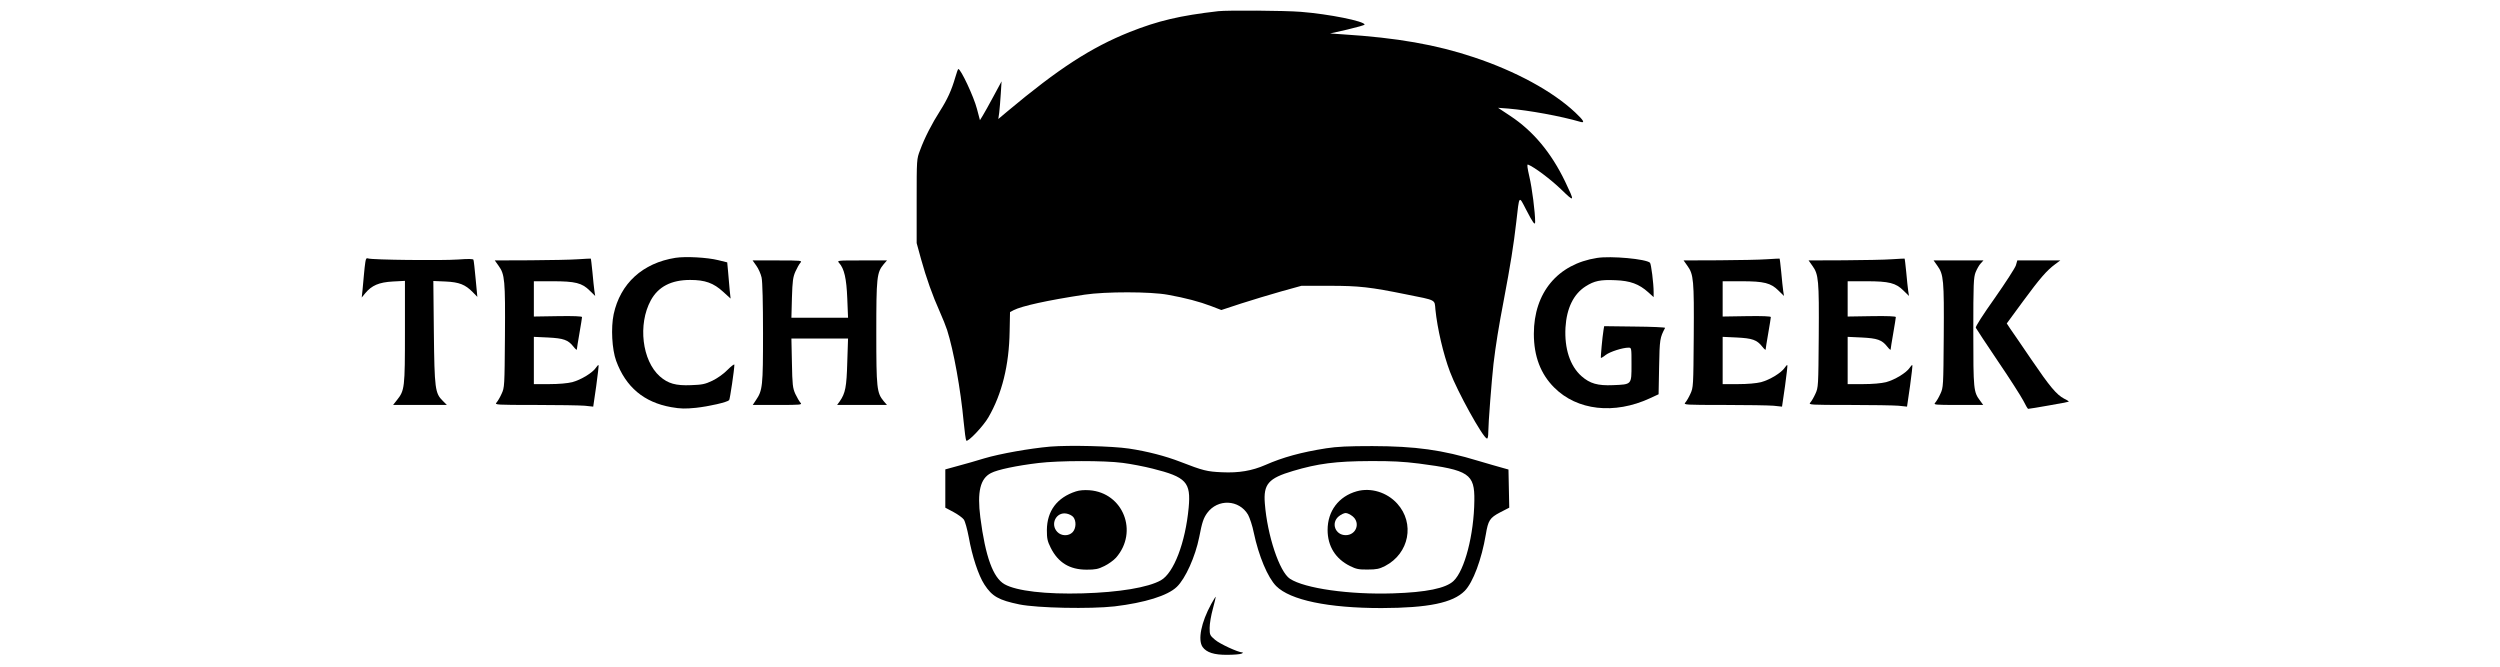 <?xml version="1.0" standalone="no"?>
<!DOCTYPE svg PUBLIC "-//W3C//DTD SVG 20010904//EN"
 "http://www.w3.org/TR/2001/REC-SVG-20010904/DTD/svg10.dtd">
<svg version="1.0" xmlns="http://www.w3.org/2000/svg"
 width="1920pt" height="512pt" viewBox="0 0 1920 512"
 preserveAspectRatio="xMidYMid meet">

<g transform="translate(0,512) scale(0.1,-0.1)"
fill="#000000" stroke="none">
<path d="M9355 5034 c-293 -34 -460 -73 -679 -160 -297 -119 -547 -281 -940
-610 l-69 -58 7 49 c3 28 9 93 12 145 l6 95 -62 -115 c-34 -63 -71 -130 -83
-149 l-21 -34 -23 87 c-24 93 -124 306 -143 306 -3 0 -13 -28 -23 -63 -29
-100 -61 -170 -117 -258 -62 -97 -119 -207 -154 -303 -26 -68 -26 -69 -26
-390 l0 -323 34 -124 c40 -144 87 -277 144 -404 22 -49 47 -112 56 -140 50
-157 104 -456 127 -705 7 -74 16 -139 20 -144 12 -14 131 111 170 179 104 179
159 401 163 659 l3 149 28 15 c63 32 256 75 545 119 159 24 506 24 640 -1 134
-24 243 -53 332 -87 l78 -30 152 50 c84 27 223 69 308 93 l155 43 215 0 c230
0 314 -10 590 -66 235 -47 217 -38 224 -117 15 -146 60 -340 112 -478 55 -148
250 -501 283 -512 7 -2 11 15 11 50 0 64 26 397 40 523 18 150 39 280 80 495
49 259 75 418 95 595 24 211 19 204 75 96 53 -103 70 -126 70 -95 0 74 -24
261 -44 345 -16 70 -20 99 -11 95 48 -18 175 -114 254 -190 106 -103 107 -99
31 60 -107 222 -245 387 -420 503 l-95 63 80 -6 c160 -14 398 -57 553 -102 37
-11 25 11 -41 73 -174 163 -456 316 -777 423 -290 97 -592 150 -1005 176
l-100 7 133 30 c72 17 132 34 132 38 0 26 -274 81 -489 98 -122 10 -563 13
-636 5z"/>
<path d="M5188 3140 c-253 -40 -424 -197 -475 -433 -22 -104 -13 -270 19 -358
74 -202 214 -319 423 -356 74 -13 108 -13 190 -5 101 11 241 43 255 59 6 7 40
235 40 272 0 7 -23 -10 -52 -39 -31 -32 -78 -65 -117 -84 -57 -27 -79 -31
-163 -34 -118 -5 -177 12 -240 67 -137 121 -170 400 -70 584 57 105 157 157
302 157 115 0 180 -23 255 -92 l56 -51 -7 64 c-3 35 -9 98 -12 139 l-7 75 -69
17 c-84 21 -250 30 -328 18z"/>
<path d="M12265 3139 c-302 -47 -485 -267 -485 -583 0 -172 52 -308 156 -412
176 -177 462 -209 735 -83 l67 31 4 211 c4 213 6 223 46 299 2 4 -103 9 -232
10 l-236 3 -5 -30 c-9 -55 -23 -210 -20 -214 2 -1 19 8 37 23 33 25 130 56
175 56 23 0 23 -1 23 -130 0 -156 3 -152 -142 -158 -118 -5 -177 12 -242 69
-88 78 -132 212 -123 374 9 148 62 257 155 316 66 42 113 52 227 47 115 -4
183 -29 254 -93 l41 -37 0 38 c0 67 -19 217 -28 226 -29 29 -300 54 -407 37z"/>
<path d="M2806 3108 c-3 -18 -8 -62 -11 -98 -3 -36 -8 -90 -11 -120 l-6 -55
27 33 c50 60 105 84 211 90 l94 5 0 -391 c0 -430 -2 -450 -61 -524 l-30 -38
206 0 207 0 -31 31 c-60 59 -64 92 -69 528 l-4 393 94 -4 c105 -5 151 -23 209
-82 l35 -36 -13 137 c-7 75 -14 142 -17 148 -2 7 -39 8 -117 2 -123 -9 -663
-3 -691 8 -13 5 -18 0 -22 -27z"/>
<path d="M4440 3129 c-52 -4 -218 -7 -368 -8 l-272 -1 29 -41 c48 -66 52 -110
49 -541 -3 -385 -3 -394 -26 -443 -12 -27 -30 -57 -39 -67 -15 -17 -3 -18 298
-18 173 0 344 -3 380 -6 l65 -7 23 158 c12 86 20 159 18 161 -2 3 -12 -7 -21
-21 -25 -38 -114 -92 -181 -110 -37 -9 -103 -15 -177 -15 l-118 0 0 181 0 182
108 -5 c120 -6 155 -18 196 -70 14 -18 26 -28 26 -23 0 6 9 62 20 125 11 63
20 120 20 125 0 6 -66 9 -185 7 l-185 -3 0 135 0 136 143 0 c176 0 227 -13
286 -72 l42 -41 -6 39 c-3 21 -10 86 -15 143 -6 58 -11 105 -13 105 -1 1 -45
-2 -97 -5z"/>
<path d="M13570 3129 c-52 -4 -218 -7 -368 -8 l-272 -1 29 -41 c48 -66 52
-110 49 -541 -3 -385 -3 -394 -26 -443 -12 -27 -30 -57 -39 -67 -15 -17 -3
-18 298 -18 173 0 344 -3 380 -6 l65 -7 23 158 c12 86 20 159 18 161 -2 3 -12
-7 -21 -21 -25 -38 -114 -92 -181 -110 -37 -9 -103 -15 -177 -15 l-118 0 0
181 0 182 108 -5 c120 -6 155 -18 196 -70 14 -18 26 -28 26 -23 0 6 9 62 20
125 11 63 20 120 20 125 0 6 -66 9 -185 7 l-185 -3 0 135 0 136 143 0 c176 0
227 -13 286 -72 l42 -41 -6 39 c-3 21 -10 86 -15 143 -6 58 -11 105 -13 105
-1 1 -45 -2 -97 -5z"/>
<path d="M14530 3129 c-52 -4 -218 -7 -368 -8 l-272 -1 29 -41 c48 -66 52
-110 49 -541 -3 -385 -3 -394 -26 -443 -12 -27 -30 -57 -39 -67 -15 -17 -3
-18 298 -18 173 0 344 -3 380 -6 l65 -7 23 158 c12 86 20 159 18 161 -2 3 -12
-7 -21 -21 -25 -38 -114 -92 -181 -110 -37 -9 -103 -15 -177 -15 l-118 0 0
181 0 182 108 -5 c120 -6 155 -18 196 -70 14 -18 26 -28 26 -23 0 6 9 62 20
125 11 63 20 120 20 125 0 6 -66 9 -185 7 l-185 -3 0 135 0 136 143 0 c176 0
227 -13 286 -72 l42 -41 -6 39 c-3 21 -10 86 -15 143 -6 58 -11 105 -13 105
-1 1 -45 -2 -97 -5z"/>
<path d="M5809 3079 c16 -22 34 -63 40 -90 7 -31 11 -197 11 -428 0 -408 -3
-439 -55 -515 l-24 -36 191 0 c183 0 190 1 175 18 -9 10 -26 40 -39 67 -20 45
-23 70 -26 238 l-4 187 217 0 218 0 -6 -182 c-5 -191 -15 -238 -57 -299 l-21
-29 191 0 192 0 -26 30 c-52 63 -56 99 -56 525 0 426 4 462 56 525 l26 30
-193 0 c-188 0 -192 0 -175 -19 40 -44 57 -120 63 -273 l6 -148 -218 0 -217 0
4 153 c4 130 8 159 27 202 12 27 29 57 38 67 15 17 8 18 -176 18 l-191 0 29
-41z"/>
<path d="M14879 3079 c48 -66 52 -110 49 -541 -3 -385 -3 -394 -26 -443 -12
-27 -30 -57 -39 -67 -15 -17 -8 -18 176 -18 l192 0 -24 33 c-50 67 -52 82 -52
527 0 374 2 419 18 460 10 24 27 55 39 67 l21 23 -191 0 -192 0 29 -41z"/>
<path d="M15482 3082 c-7 -21 -80 -134 -162 -251 -93 -131 -149 -219 -146
-228 4 -8 80 -124 170 -257 90 -132 177 -269 195 -303 17 -35 34 -63 37 -63
16 0 309 52 312 55 2 2 -13 13 -35 23 -59 31 -110 92 -253 302 -73 107 -145
213 -161 235 l-27 41 124 169 c131 178 183 238 248 286 l39 29 -165 0 -165 0
-11 -38z"/>
<path d="M8065 1690 c-157 -14 -383 -54 -505 -90 -58 -18 -149 -44 -202 -58
l-98 -27 0 -147 0 -147 62 -33 c34 -18 70 -44 80 -58 10 -14 26 -73 38 -135
26 -147 74 -293 120 -364 59 -91 109 -120 269 -153 139 -28 543 -36 731 -15
232 28 408 82 478 150 66 63 142 232 172 382 22 115 33 146 61 185 81 111 245
104 314 -13 13 -24 34 -86 44 -138 38 -180 107 -344 172 -410 108 -108 399
-169 809 -169 359 1 548 40 639 132 64 65 130 242 162 433 18 108 30 128 110
170 l70 36 -3 147 -3 146 -50 14 c-27 7 -108 31 -180 52 -279 85 -483 113
-815 114 -186 0 -271 -4 -355 -17 -191 -30 -333 -69 -467 -128 -103 -45 -204
-62 -333 -56 -115 5 -144 12 -322 81 -111 43 -252 80 -393 101 -128 19 -455
27 -605 15z m558 -125 c63 -8 166 -28 229 -44 259 -65 295 -104 277 -300 -25
-268 -114 -502 -214 -558 -98 -55 -320 -92 -600 -100 -282 -8 -508 18 -600 70
-88 50 -147 211 -186 513 -25 197 -1 299 82 341 49 26 197 57 364 77 155 19
506 20 648 1z m2274 -5 c385 -50 429 -79 426 -285 -3 -261 -74 -536 -160 -617
-59 -56 -209 -87 -464 -95 -336 -11 -679 38 -792 112 -81 53 -174 333 -193
578 -12 149 27 194 216 250 191 57 329 75 592 76 165 1 255 -4 375 -19z"/>
<path d="M8263 1346 c-145 -47 -222 -150 -223 -297 0 -65 4 -85 30 -137 57
-113 145 -167 275 -167 67 0 89 4 137 28 31 15 71 44 89 64 174 199 55 499
-204 518 -38 3 -78 0 -104 -9z m-20 -197 c24 -30 22 -87 -5 -116 -30 -32 -87
-31 -118 2 -56 59 -9 154 69 141 20 -3 44 -15 54 -27z"/>
<path d="M10420 1347 c-139 -39 -224 -152 -224 -297 0 -125 61 -222 172 -277
48 -24 69 -28 137 -27 67 0 89 5 132 27 186 96 231 329 93 480 -79 87 -203
124 -310 94z m-31 -193 c61 -51 26 -144 -54 -144 -80 0 -115 93 -54 144 17 14
41 26 54 26 13 0 37 -12 54 -26z"/>
<path d="M9302 481 c-77 -141 -104 -275 -66 -330 30 -42 89 -61 189 -60 50 0
99 4 110 9 11 5 14 9 7 9 -36 2 -174 66 -210 97 -40 34 -42 38 -42 92 0 32 11
97 25 147 13 49 23 90 22 92 -2 1 -17 -24 -35 -56z"/>
</g>
</svg>
